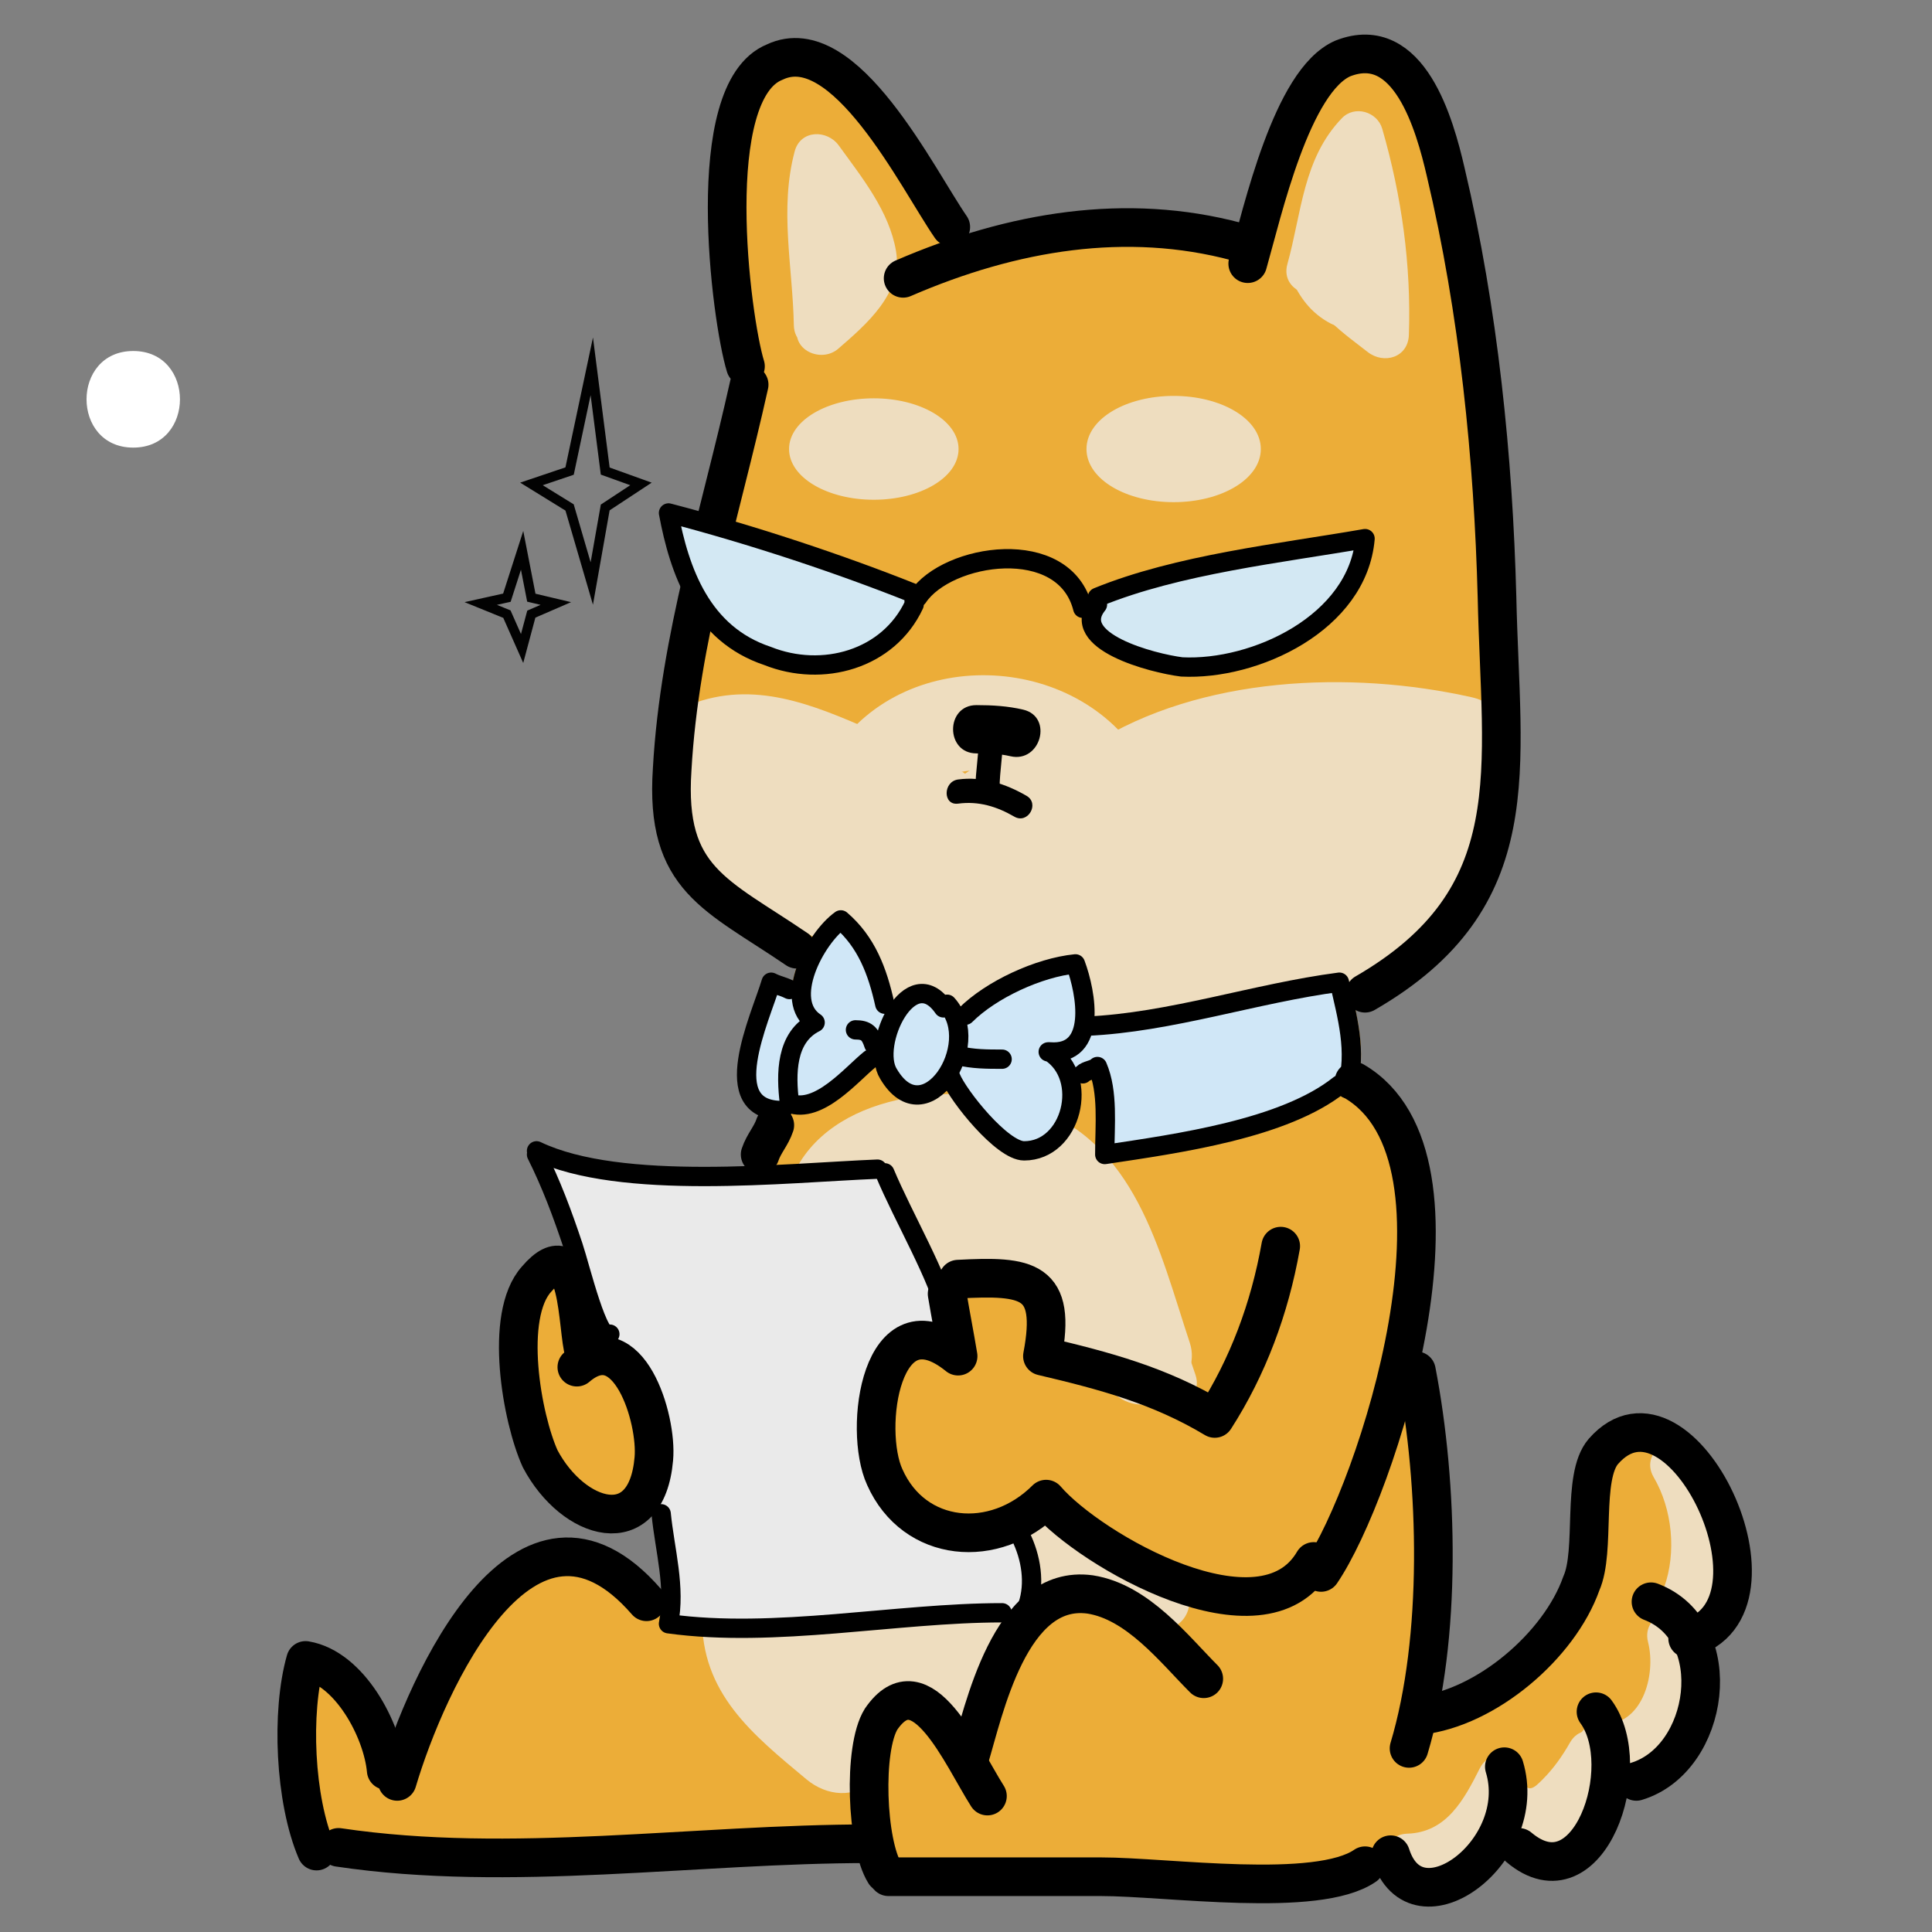 <?xml version="1.0" encoding="utf-8"?>
<!-- Generator: Adobe Illustrator 16.0.0, SVG Export Plug-In . SVG Version: 6.00 Build 0)  -->
<!DOCTYPE svg PUBLIC "-//W3C//DTD SVG 1.1//EN" "http://www.w3.org/Graphics/SVG/1.1/DTD/svg11.dtd">
<svg version="1.1" xmlns="http://www.w3.org/2000/svg" xmlns:xlink="http://www.w3.org/1999/xlink" x="0px" y="0px" width="100px"
	 height="100px" viewBox="0 0 100 100" enable-background="new 0 0 100 100" xml:space="preserve">
<rect x="0" y="0" width="100" height="100" fill="#808080" stroke="none"/>
<g id="Layer_3">
	<path fill="#ECAD38" stroke="#ECAD38" stroke-linecap="round" stroke-linejoin="round" stroke-miterlimit="10" d="M29.857,70.763
		c2.657-2.277,4.175,2.656,3.985,4.744c-0.379,4.364-4.174,3.226-5.882,0c-0.949-2.088-1.897-7.4-0.189-9.298
		c2.277-2.657,2.087,2.656,2.467,3.795L29.857,70.763z"/>
	<path fill="#ECAD38" stroke="#ECAD38" stroke-linecap="round" stroke-linejoin="round" stroke-miterlimit="10" d="M38.63,18.916
		c-0.759-2.467-2.277-14.231,1.518-15.75c3.605-1.708,7.4,6.072,9.108,8.539l0.917,1.383c4.619-1.471,9.312-1.843,13.884-0.624
		l0.813,0.129c0.832-3.084,2.292-8.563,4.646-9.573c3.416-1.328,4.744,3.416,5.313,5.882c1.708,7.211,2.467,14.801,2.656,22.012
		c0.19,8.918,1.708,15.56-6.831,20.494l-1.073,0.544c0.315,1.402,0.573,2.896,0.125,4.39l0.379-0.38
		c3.617,2.109,3.724,7.943,2.601,13.587l0.626,1.403c1.058,5.47,1.296,12.744-0.048,18.314l0.237-0.478
		c3.415-0.379,7.211-3.605,8.349-6.831c0.76-1.708,0-5.503,1.139-6.831c3.985-4.554,10.058,8.159,4.364,9.678l0.156-0.049
		c1.307,2.559,0.065,6.586-2.813,7.449l-1.393,0.165c-0.384,2.751-2.279,5.271-4.68,3.25l-1.135-0.589
		c-1.323,2.592-4.563,3.934-5.507,0.969l-1.328,0.569c-2.467,1.708-10.246,0.569-13.662,0.569c-3.605,0-7.4,0-11.005,0l-0.19-0.19
		c-0.273-0.437-0.483-1.156-0.622-1.996l-0.137,0.479c-9.108,0-18.596,1.518-27.515,0.189l-1.138,0.19
		c-1.139-2.657-1.329-7.211-0.569-9.867c2.277,0.379,3.985,3.604,4.174,5.692l0.569,0.569c1.518-5.124,6.642-16.509,12.903-9.298
		l1.139,1.138c5.503,0.76,11.765-0.568,17.268-0.568l1.328-0.38c0.38-1.139,0.189-2.467-0.38-3.605l-0.475-0.641
		c-2.465,1.113-5.341,0.314-6.546-2.396c-1.139-2.467-0.19-9.487,3.795-6.262l0,0c-0.189-1.139-0.379-2.087-0.569-3.226v1.139
		c-0.379-1.897-2.277-5.124-3.226-7.4l-0.379-0.19c-1.774,0.071-4.08,0.248-6.499,0.333l0.426-1.092
		c0.19-0.569,0.569-0.948,0.759-1.518l0.759-1.139c-0.19-1.519-0.19-3.416,1.328-4.175c-0.986-0.657-0.833-2.01-0.272-3.219
		l-0.676-0.576c-4.174-2.846-6.831-3.605-6.452-9.298c0.38-6.831,2.467-13.093,3.985-19.924L38.63,18.916z"/>
</g>
<g id="Layer_5">
	
		<ellipse class="resume_eyebrow" fill="#EEDDBF" stroke="#EEDDBF" stroke-width="0.5" stroke-miterlimit="10" cx="60.748" cy="23.242" rx="4.262" ry="2.5"/>
	
		<ellipse class="resume_eyebrow" fill="#EEDDBF" stroke="#EEDDBF" stroke-width="0.25" stroke-miterlimit="10" cx="45.228" cy="23.242" rx="4.262" ry="2.5"/>
	<g>
		<g>
			<path fill="#EEDDBF" d="M43.59,16.833c-0.053-2.769-0.776-5.606-0.044-8.334c-0.762,0.099-1.523,0.199-2.285,0.298
				c0.72,0.997,1.437,1.986,2.053,3.052c1.178,2.04-0.191,3.133-1.691,4.433c0.696,0.405,1.393,0.811,2.089,1.216
				c0.517-1.638,0.834-3.296,1.044-4.999c0.197-1.598-2.305-1.579-2.5,0c-0.182,1.477-0.508,2.916-0.956,4.334
				c-0.401,1.273,1.2,1.988,2.089,1.216c1.449-1.256,3.355-2.88,2.989-5.049c-0.35-2.069-1.763-3.809-2.96-5.465
				c-0.605-0.837-1.983-0.826-2.285,0.298c-0.799,2.985-0.103,5.976-0.044,9C41.121,18.443,43.621,18.447,43.59,16.833L43.59,16.833
				z"/>
		</g>
	</g>
	<g>
		<g>
			<path fill="#EEDDBF" d="M69.045,14.333c0.596-2.133,0.563-4.772,2.179-6.449c-0.696-0.184-1.393-0.368-2.089-0.551
				c0.945,3.281,1.405,6.584,1.288,10.001c0.711-0.294,1.423-0.589,2.134-0.884c-0.825-0.647-1.759-1.289-2.385-2.146
				c-0.625-0.856,0.031-2.035,0.414-2.839c-0.72,0-1.438,0-2.158,0c0.475,1.052,0.141,2.31,0.54,3.368
				c0.563,1.493,2.98,0.847,2.41-0.665c-0.476-1.261-0.213-2.682-0.792-3.965c-0.375-0.831-1.775-0.805-2.158,0
				c-0.681,1.428-1.249,2.835-0.854,4.425c0.388,1.559,2.041,2.67,3.215,3.59c0.839,0.657,2.094,0.292,2.134-0.884
				c0.124-3.628-0.373-7.181-1.378-10.666c-0.256-0.888-1.427-1.238-2.089-0.551c-2.015,2.089-2.081,4.898-2.821,7.551
				C66.2,15.224,68.612,15.883,69.045,14.333L69.045,14.333z"/>
		</g>
	</g>
	<g>
		<g>
			<path fill="#EEDDBF" d="M70.138,14.587c-0.328-0.172-0.385-0.213-0.578-0.403c-0.079-0.079-0.271-0.337-0.348-0.517
				c-0.264-0.627-0.815-1.071-1.537-0.873c-0.593,0.163-1.139,0.909-0.873,1.538c0.437,1.038,1.055,1.881,2.074,2.413
				c0.604,0.315,1.354,0.16,1.71-0.448C70.918,15.731,70.741,14.902,70.138,14.587L70.138,14.587z"/>
		</g>
	</g>
	<g>
		<g>
			<path fill="#EEDDBF" d="M47.499,41.428c1.727-2.617,6.161-1.674,7.516,0.833c1.532,2.837,5.85,0.313,4.316-2.523
				c-3.23-5.98-12.428-6.474-16.15-0.833C41.399,41.605,45.731,44.106,47.499,41.428L47.499,41.428z"/>
		</g>
	</g>
	<g>
		<g>
			<path fill="#EEDDBF" d="M45.602,38.008c-2.949-1.275-5.994-2.725-9.26-1.752c-3.083,0.918-1.769,5.744,1.329,4.821
				c1.828-0.544,3.759,0.535,5.407,1.248c1.251,0.541,2.67,0.383,3.42-0.897C47.124,40.361,46.854,38.549,45.602,38.008
				L45.602,38.008z"/>
		</g>
	</g>
	<g>
		<g>
			<path fill="#EEDDBF" d="M59.102,42.825c4.42-2.79,10.745-3.035,15.74-1.915c3.141,0.705,4.476-4.116,1.33-4.821
				c-6.271-1.407-14.036-1.09-19.594,2.418C53.86,40.224,56.366,44.552,59.102,42.825L59.102,42.825z"/>
		</g>
	</g>
	<g>
		<g>
			<path fill="#EEDDBF" d="M35.015,42.262c1.695,3.249,5.25,5.265,8.397,6.897c0.642-1.523,1.284-3.046,1.926-4.569
				c-1.999-0.75-3.476-2.353-5.403-3.248c-0.642,1.523-1.284,3.046-1.926,4.569c1.839,0.644,4.05,1.202,5.996,0.667
				c0.693-0.19,1.499-0.614,2.009-1.125c1.22-1.22-0.174-1.3,1.257-1.001c2.859,0.597,7.146,1.548,7.813-2.453
				c0.284-1.709-1.103-3.774-3.076-3.075c-4.355,1.543-11.972,10.821-3.499,12.654c5.41,1.171,9.094-5.486,4.716-9.252
				c-4.991-4.294-11.439,5.725-7.486,10.089c2.649,2.925,8.126,0.867,10.869-0.646c3.643-2.01,4.659-5.992,3.644-9.767
				c-0.362-1.345-1.758-2.065-3.076-1.746c-7.058,1.71-5.607,13.662,2.101,11.896c3.511-0.804,5.782-3.117,6.954-6.445
				c1.091-3.1-0.856-5.839-4.057-5.707c-5.1,0.21-9.357,12.49-3.397,14.13c2.435,0.669,4.412-1.448,5.812-3.112
				c1.245-1.48,3.758-7.345,5.646-7.732c-0.811-0.214-1.621-0.429-2.432-0.643c-1.001-0.863-4.234,2.951-4.789,3.628
				c-1.189,1.453-1.271,2.959-0.917,4.728c0.268,1.335,1.834,2.091,3.076,1.746c2.223-0.617,3.781-1.792,5.223-3.577
				c1.519-1.881,2.619-5.156,5.11-5.923c-1.056-0.804-2.11-1.607-3.165-2.411c0.17,2.628-4.156,4.604-5.601,6.399
				c-1.698,2.11,0.422,5.452,3.029,3.926c2.432-1.422,4.372-3.009,5.896-5.396c1.741-2.726-2.588-5.231-4.316-2.523
				c-1.069,1.674-2.429,2.623-4.104,3.603c1.01,1.309,2.02,2.618,3.029,3.926c2.665-3.311,7.384-4.997,7.065-9.934
				c-0.102-1.566-1.527-2.915-3.165-2.411c-5.01,1.543-5.73,8.222-10.333,9.5c1.025,0.582,2.051,1.164,3.076,1.746
				c-0.21-1.044,3.306-3.344,3.993-4.106c1.062-1.177,1.527-2.842,1.503-4.39c-0.049-3.185-4.166-3.378-5.913-1.448
				c-2.125,2.346-3.501,5.264-5.45,7.758c-0.487,0.624-1.033,1.183-1.607,1.726c0.535,0.209,1.069,0.419,1.604,0.629
				c-0.057-0.846,0.072-1.662,0.385-2.448c0.175-0.612,0.974-4.828-0.481-1.936c-1.344,2.668-4.851,0.206-2.446-0.376
				c-1.025-0.582-2.051-1.164-3.076-1.746c0.712,2.646-0.576,3.94-2.906,4.903c-0.98,0.56-1.933,0.458-2.857-0.306
				c1.236-0.759,1.328-1.382,0.275-1.867c0.339,0.474-0.253,1.006,0.016,0.462c0.595-1.207,2.147-2.341,3.382-2.779
				c-1.025-1.025-2.051-2.05-3.076-3.075c0.202-1.213-3.733-1.619-5.087-1.246c-0.828,0.228-1.768,1.009-2.213,1.724
				c-0.813,1.309-2.334,0.394-3.625-0.058c-2.663-0.933-4.497,3.376-1.926,4.569c2.352,1.092,4.141,2.831,6.597,3.752
				c2.669,1.001,4.417-3.277,1.926-4.569c-2.385-1.237-5.313-2.631-6.603-5.103C37.84,36.878,33.525,39.407,35.015,42.262
				L35.015,42.262z"/>
		</g>
	</g>
	<g>
		<g>
			<path fill="#EEDDBF" d="M65.508,38.089c-0.656,0.219-1.303,0.456-1.93,0.752c-1.232,0.582-1.539,2.324-0.896,3.42
				c0.732,1.251,2.188,1.479,3.42,0.897c0.485-0.229-0.568,0.217,0.007,0.002c0.24-0.09,0.485-0.168,0.729-0.25
				c1.291-0.431,2.122-1.708,1.746-3.075C68.237,38.575,66.801,37.658,65.508,38.089L65.508,38.089z"/>
		</g>
	</g>
	<g>
		<g>
			<path fill="#EEDDBF" d="M38.181,41.928c0.598,1.409,1.995,2.524,3.494,2.816c1.336,0.261,2.693-0.358,3.075-1.746
				c0.34-1.237-0.408-2.814-1.746-3.075c-0.2-0.039-0.807-0.278-0.09,0.038c-0.194-0.085-0.653-0.474-0.056,0.021
				c-0.16-0.132-0.503-0.622-0.047,0.011c-0.13-0.181-0.226-0.384-0.313-0.588c-0.533-1.255-2.359-1.519-3.42-0.897
				c-0.559,0.327-0.977,0.869-1.149,1.494C37.733,40.714,37.905,41.278,38.181,41.928L38.181,41.928z"/>
		</g>
	</g>
	<g>
		<g>
			<path fill="#EEDDBF" d="M45.332,63.426c0.991-2.277,4.98-2.104,6.906-1.225c3.075,1.404,3.584,5.786,4.523,8.628
				c1.225-0.941,2.449-1.883,3.673-2.823c-0.381-0.265-0.957-0.9-0.972-0.465c0.02-0.593-0.148-1.463-0.465-1.972
				c-0.938-1.508-2.019-2.646-3.616-3.45c-3.177-1.601-7.139-1.344-10.304,0.054c-2.944,1.299-0.397,5.605,2.523,4.316
				c1.55-0.684,6.929-0.984,6.837,1.799c-0.079,2.366,1.907,2.95,3.473,4.034c1.796,1.245,4.339-0.809,3.673-2.823
				c-1.597-4.823-2.79-10.402-8.246-12.246c-3.975-1.342-10.433-0.694-12.323,3.649C39.742,63.827,44.048,66.376,45.332,63.426
				L45.332,63.426z"/>
		</g>
	</g>
	<g>
		<g>
			<path fill="#EEDDBF" d="M36.34,83.661c-0.067,3.978,2.619,6.117,5.399,8.435c1.045,0.872,2.507,1.028,3.535,0
				c0.898-0.897,1.048-2.662,0-3.535c-1.592-1.328-3.973-2.588-3.934-4.899C41.394,80.436,36.394,80.44,36.34,83.661L36.34,83.661z"
				/>
		</g>
	</g>
	<g>
		<g>
			<path fill="#EEDDBF" d="M43.102,87.486c0.814-0.511,1.342-0.604,2.24-0.247c-0.368-1.394-0.735-2.786-1.103-4.179
				c-1.32,1.213-2.444,2.051-3.143,3.769c-0.967,2.375,2.556,4.165,4.178,2.433c0.706-0.754,1.486-1.425,2.338-2.007
				c0.458-0.313,0.963-0.579,1.189-0.648c-0.88,0.269-2.125-0.882-2.008-1.708c-0.062,0.432-0.225,0.855-0.364,1.265
				c-0.941,2.766,3.118,4.268,4.569,1.927c0.539-0.868,0.932-1.89,1.609-2.661c2.118-2.412-1.404-5.963-3.535-3.535
				c-0.988,1.125-1.609,2.411-2.391,3.673c1.523,0.642,3.046,1.284,4.57,1.927c0.938-2.759,0.169-6.525-3.568-5.752
				c-2.247,0.466-4.418,2.356-5.944,3.985c1.393,0.811,2.786,1.621,4.178,2.433c0.212-0.521,1.423-1.164,1.857-1.563
				c1.516-1.393,0.529-3.529-1.103-4.179c-2.046-0.813-4.264-0.396-6.093,0.753C37.855,84.879,40.362,89.206,43.102,87.486
				L43.102,87.486z"/>
		</g>
	</g>
	<g>
		<g>
			<path fill="#EEDDBF" d="M52.468,78.826c0.179,0.942,0.321,1.892,0.5,2.834c0.247,1.307,2.041,1.074,2.41,0
				c0.377-0.63,0.078-0.764-0.896-0.403c0.158,0.149,0.29,0.341,0.426,0.511c0.275,0.341,0.586,0.603,0.936,0.865
				c1.083,0.814,2.703,0.708,3.866,1.44c1.368,0.862,2.622-1.302,1.262-2.158c-0.986-0.621-2.052-0.891-3.167-1.186
				c-0.78-0.206-1.046-0.668-1.555-1.24c-1.426-1.6-2.809,0.132-3.281,1.507c0.804,0,1.606,0,2.41,0
				c-0.179-0.943-0.32-1.892-0.5-2.834C54.577,76.579,52.168,77.251,52.468,78.826L52.468,78.826z"/>
		</g>
	</g>
	<g>
		<g>
			<path fill="#EEDDBF" d="M58.635,68.993c0.176,0.976,0.518,1.897,0.833,2.833c0.511,1.52,2.926,0.868,2.41-0.664
				c-0.314-0.937-0.656-1.858-0.833-2.833c-0.121-0.671-0.926-1.042-1.537-0.873C58.807,67.648,58.514,68.323,58.635,68.993
				L58.635,68.993z"/>
		</g>
	</g>
	<g>
		<g>
			<path fill="#EEDDBF" d="M72.84,97.411c2.989-0.087,4.659-2.131,5.912-4.619c0.724-1.436-1.433-2.702-2.158-1.262
				c-0.817,1.623-1.724,3.322-3.754,3.381C71.231,94.958,71.227,97.458,72.84,97.411L72.84,97.411z"/>
		</g>
	</g>
	<g>
		<g>
			<path fill="#EEDDBF" d="M76.594,93.459c0.916,1.493,2.369,2.046,3.962,1.227c1.249-0.643,2.19-2.04,2.863-3.227
				c0.797-1.404-1.363-2.663-2.158-1.262c-0.394,0.694-0.843,1.331-1.406,1.897c-0.473,0.475-0.729,0.712-1.103,0.103
				C77.911,90.826,75.748,92.081,76.594,93.459L76.594,93.459z"/>
		</g>
	</g>
	<g>
		<g>
			<path fill="#EEDDBF" d="M79.507,96.078c1.045-0.019,2.045-0.366,2.717-1.2c0.427-0.53,0.521-1.247,0-1.768
				c-0.442-0.443-1.34-0.531-1.768,0c-0.101,0.124-0.202,0.234-0.318,0.343c0.104-0.097-0.223,0.097-0.047,0.026
				c-0.321,0.129-0.307,0.094-0.584,0.099C77.896,93.606,77.894,96.106,79.507,96.078L79.507,96.078z"/>
		</g>
	</g>
	<g>
		<g>
			<path fill="#EEDDBF" d="M82.84,91.744c3.852,0.269,5.692-4.186,4.872-7.415c-0.396-1.563-2.808-0.899-2.41,0.664
				c0.438,1.726-0.313,4.4-2.462,4.251C81.23,89.132,81.241,91.633,82.84,91.744L82.84,91.744z"/>
		</g>
	</g>
	<g>
		<g>
			<path fill="#EEDDBF" d="M85.594,76.459c0.969,1.652,1.187,3.896,0.541,5.703c-0.544,1.521,1.872,2.171,2.41,0.664
				c0.86-2.405,0.489-5.442-0.793-7.629C86.938,73.808,84.776,75.065,85.594,76.459L85.594,76.459z"/>
		</g>
	</g>
	<polygon class="star_1" fill="none" stroke="#020202" stroke-width="0.5" stroke-miterlimit="10" points="29.482,26.266 
		30.631,30.202 31.326,26.266 33.176,25.048 31.326,24.382 30.631,18.96 29.482,24.382 27.508,25.048 	"/>
	<polygon class="star_2" fill="none" stroke="#020202" stroke-width="0.5" stroke-miterlimit="10" points="26.237,31.787 
		27.024,33.566 27.501,31.787 28.769,31.237 27.501,30.936 27.024,28.485 26.237,30.936 24.883,31.237 	"/>
</g>
<g id="Layer_4">
	
		<path fill="#D0E7F7" stroke="#D0E5F7" stroke-width="0.75" stroke-linecap="round" stroke-linejoin="round" stroke-miterlimit="10" d="
		M49.536,52.939c-0.091-0.352-0.257-0.681-0.513-0.962l-0.189,0.189c-0.85-1.227-1.792-0.765-2.41,0.198l-0.626-0.388
		c-0.379-1.708-0.949-3.226-2.277-4.365c-0.895,0.639-1.962,2.312-2.042,3.684l-0.615-0.079c-0.379-0.189-0.569-0.189-0.949-0.379
		c-0.569,1.898-2.846,6.641,0.569,6.641l0.379-0.379c1.518,0.569,3.226-1.519,4.175-2.277l0.718-0.445
		c-0.03,0.465,0.037,0.894,0.231,1.204c0.988,1.68,2.285,1.199,3.033,0.058l0.193,0.133c0.379,0.948,2.657,3.795,3.795,3.795
		c1.797,0,2.789-2.014,2.387-3.62l0.649-0.365c0.189-0.189,0.569-0.189,0.759-0.379c0.569,1.328,0.379,3.036,0.379,4.554
		c3.796-0.569,9.299-1.328,12.145-3.605l0.38,0.19c0.569-1.897,0-3.796-0.38-5.503c-4.364,0.57-8.729,2.087-13.093,2.277
		l-0.146,0.031c0.214-1.021-0.105-2.407-0.424-3.257c-1.897,0.19-4.364,1.328-5.692,2.656"/>
	
		<path fill="#EAEAEA" stroke="#EAEAEA" stroke-width="0.75" stroke-linecap="round" stroke-linejoin="round" stroke-miterlimit="10" d="
		M33.55,76.893c0.144-0.381,0.245-0.84,0.292-1.386c0.143-1.566-0.676-4.732-2.215-5.257l-0.062-1.195
		c-0.569,0.569-1.518-3.415-1.897-4.554c-0.569-1.708-1.139-3.226-1.897-4.744v-0.189c4.364,2.087,12.903,1.139,17.647,0.948
		l0.379,0.19c0.949,2.276,2.846,5.503,3.226,7.4v-1.139c0.19,1.139,0.38,2.087,0.569,3.226l0,0
		c-3.985-3.226-4.934,3.795-3.795,6.262c1.248,2.809,4.292,3.563,6.812,2.268l0.209,0.769c0.569,1.139,0.76,2.467,0.38,3.605
		l-1.328,0.38c-5.503,0-11.765,1.328-17.268,0.568c0.379-1.897-0.19-3.795-0.379-5.692L33.55,76.893z"/>
</g>
<g id="Layer_2">
	<g>
		<g>
			<path fill="#FFFFFF" d="M6.897,23.168c3.224,0,3.224-5,0-5S3.673,23.168,6.897,23.168L6.897,23.168z"/>
		</g>
	</g>
	<path fill="none" stroke="#000000" stroke-width="2" stroke-linecap="round" stroke-linejoin="round" stroke-miterlimit="10" d="
		M49.212,11.75c-1.708-2.467-5.503-10.247-9.108-8.539c-3.795,1.518-2.277,13.283-1.518,15.75"/>
	<path fill="none" stroke="#000000" stroke-width="2" stroke-linecap="round" stroke-linejoin="round" stroke-miterlimit="10" d="
		M46.746,14.406c5.693-2.467,11.575-3.416,17.268-1.897"/>
	<path fill="none" stroke="#000000" stroke-width="2" stroke-linecap="round" stroke-linejoin="round" stroke-miterlimit="10" d="
		M64.582,13.647c0.76-2.657,2.277-9.488,4.934-10.626c3.416-1.328,4.744,3.416,5.313,5.882c1.708,7.211,2.467,14.801,2.656,22.012
		c0.19,8.918,1.708,15.56-6.831,20.494"/>
	<path fill="none" stroke="#000000" stroke-width="2" stroke-linecap="round" stroke-linejoin="round" stroke-miterlimit="10" d="
		M38.776,19.909c-1.518,6.831-3.605,13.093-3.985,19.924c-0.379,5.692,2.277,6.452,6.452,9.298"/>
	<path fill="none" stroke="#000000" stroke-linecap="round" stroke-linejoin="round" stroke-miterlimit="10" d="M48.833,52.167
		c-1.708-2.467-3.795,1.897-2.846,3.415c1.897,3.227,4.934-1.518,3.036-3.604"/>
	<path fill="none" stroke="#000000" stroke-linecap="round" stroke-linejoin="round" stroke-miterlimit="10" d="M49.972,52.546
		c1.328-1.328,3.795-2.466,5.692-2.656c0.569,1.519,1.139,4.744-1.328,4.555c-0.189,0,0,0,0,0c2.087,1.328,1.139,5.123-1.328,5.123
		c-1.139,0-3.416-2.847-3.795-3.795"/>
	<path fill="none" stroke="#000000" stroke-linecap="round" stroke-linejoin="round" stroke-miterlimit="10" d="M49.592,54.634
		c0.759,0.189,1.519,0.189,2.277,0.189"/>
	<path fill="none" stroke="#000000" stroke-linecap="round" stroke-linejoin="round" stroke-miterlimit="10" d="M45.797,51.978
		c-0.379-1.708-0.949-3.226-2.277-4.365c-1.329,0.949-3.036,4.174-1.329,5.313c-1.518,0.759-1.518,2.656-1.328,4.175
		c1.518,0.569,3.226-1.519,4.175-2.277"/>
	<path fill="none" stroke="#000000" stroke-linecap="round" stroke-linejoin="round" stroke-miterlimit="10" d="M45.228,54.064
		c-0.189-0.569-0.379-0.759-0.949-0.759"/>
	<path fill="none" stroke="#000000" stroke-linecap="round" stroke-linejoin="round" stroke-miterlimit="10" d="M56.233,53.115
		c4.364-0.189,8.729-1.707,13.093-2.277c0.38,1.708,0.949,3.606,0.38,5.503"/>
	<path fill="none" stroke="#000000" stroke-linecap="round" stroke-linejoin="round" stroke-miterlimit="10" d="M56.044,55.582
		c0.189-0.189,0.569-0.189,0.759-0.379c0.569,1.328,0.379,3.036,0.379,4.554c3.796-0.569,9.299-1.328,12.145-3.605"/>
	<path fill="none" stroke="#000000" stroke-linecap="round" stroke-linejoin="round" stroke-miterlimit="10" d="M40.863,51.218
		c-0.379-0.189-0.569-0.189-0.949-0.379c-0.569,1.898-2.846,6.641,0.569,6.641"/>
	<path fill="none" stroke="#000000" stroke-width="2" stroke-linecap="round" stroke-linejoin="round" stroke-miterlimit="10" d="
		M70.085,55.962c6.831,3.984,1.139,21.252-1.707,25.427"/>
	<path fill="none" stroke="#000000" stroke-width="2" stroke-linecap="round" stroke-linejoin="round" stroke-miterlimit="10" d="
		M66.29,64.501c-0.569,3.226-1.708,6.262-3.415,8.918c-2.847-1.708-5.693-2.467-8.919-3.226c0.759-3.984-0.759-4.175-4.364-3.984"/>
	<path fill="none" stroke="#000000" stroke-width="2" stroke-linecap="round" stroke-linejoin="round" stroke-miterlimit="10" d="
		M49.022,66.968c0.19,1.139,0.38,2.087,0.569,3.226l0,0c-3.985-3.226-4.934,3.795-3.795,6.262c1.518,3.416,5.692,3.795,8.35,1.139
		c2.276,2.656,11.195,7.78,13.852,3.226"/>
	<path fill="none" stroke="#000000" stroke-width="2" stroke-linecap="round" stroke-linejoin="round" stroke-miterlimit="10" d="
		M29.857,70.763c2.657-2.277,4.175,2.656,3.985,4.744c-0.379,4.364-4.174,3.226-5.882,0c-0.949-2.088-1.897-7.4-0.189-9.298
		c2.277-2.657,2.087,2.656,2.467,3.795"/>
	<path fill="none" stroke="#000000" stroke-width="2" stroke-linecap="round" stroke-linejoin="round" stroke-miterlimit="10" d="
		M40.104,58.239c-0.19,0.569-0.569,0.948-0.759,1.518"/>
	<path fill="none" stroke="#000000" stroke-width="2" stroke-linecap="round" stroke-linejoin="round" stroke-miterlimit="10" d="
		M33.463,82.907c-6.262-7.211-11.385,4.174-12.903,9.298"/>
	<path fill="none" stroke="#000000" stroke-width="2" stroke-linecap="round" stroke-linejoin="round" stroke-miterlimit="10" d="
		M19.99,91.636c-0.189-2.088-1.897-5.313-4.174-5.692c-0.759,2.656-0.569,7.21,0.569,9.867"/>
	<path fill="none" stroke="#000000" stroke-width="2" stroke-linecap="round" stroke-linejoin="round" stroke-miterlimit="10" d="
		M17.523,95.62c8.918,1.328,18.406-0.189,27.515-0.189"/>
	<path fill="none" stroke="#000000" stroke-width="2" stroke-linecap="round" stroke-linejoin="round" stroke-miterlimit="10" d="
		M62.306,86.892c-1.519-1.518-3.416-3.984-5.883-4.364c-4.175-0.569-5.502,6.072-6.262,8.539"/>
	<path fill="none" stroke="#000000" stroke-width="2" stroke-linecap="round" stroke-linejoin="round" stroke-miterlimit="10" d="
		M51.11,92.964c-1.329-2.087-3.416-7.021-5.503-3.985c-0.949,1.519-0.759,6.452,0.19,7.97"/>
	<path fill="none" stroke="#000000" stroke-width="2" stroke-linecap="round" stroke-linejoin="round" stroke-miterlimit="10" d="
		M45.987,97.139c3.605,0,7.4,0,11.005,0c3.416,0,11.195,1.139,13.662-0.569"/>
	<path fill="none" stroke="#000000" stroke-width="2" stroke-linecap="round" stroke-linejoin="round" stroke-miterlimit="10" d="
		M73.312,70.952c1.138,5.883,1.328,13.853-0.38,19.545"/>
	<path fill="none" stroke="#000000" stroke-width="2" stroke-linecap="round" stroke-linejoin="round" stroke-miterlimit="10" d="
		M73.501,88.789c3.415-0.379,7.211-3.605,8.349-6.831c0.76-1.708,0-5.503,1.139-6.831c3.985-4.554,10.058,8.159,4.364,9.678"/>
	<path fill="none" stroke="#000000" stroke-width="2" stroke-linecap="round" stroke-linejoin="round" stroke-miterlimit="10" d="
		M85.455,82.907c3.985,1.518,3.036,8.159-0.759,9.298"/>
	<path fill="none" stroke="#000000" stroke-width="2" stroke-linecap="round" stroke-linejoin="round" stroke-miterlimit="10" d="
		M82.609,88.6c2.087,2.846-0.38,10.057-3.985,7.021"/>
	<path fill="none" stroke="#000000" stroke-width="2" stroke-linecap="round" stroke-linejoin="round" stroke-miterlimit="10" d="
		M77.865,91.445c1.328,4.365-4.554,8.729-5.883,4.555"/>
	<path fill="none" stroke="#000000" stroke-linecap="round" stroke-linejoin="round" stroke-miterlimit="10" d="M27.771,59.757
		c0.759,1.519,1.328,3.036,1.897,4.744c0.379,1.139,1.328,5.123,1.897,4.554"/>
	<path fill="none" stroke="#000000" stroke-linecap="round" stroke-linejoin="round" stroke-miterlimit="10" d="M27.771,59.567
		c4.364,2.087,12.903,1.139,17.647,0.948"/>
	<path fill="none" stroke="#000000" stroke-linecap="round" stroke-linejoin="round" stroke-miterlimit="10" d="M45.797,60.706
		c0.949,2.276,2.846,5.503,3.226,7.4"/>
	<path fill="none" stroke="#000000" stroke-linecap="round" stroke-linejoin="round" stroke-miterlimit="10" d="M34.222,78.353
		c0.189,1.897,0.759,3.795,0.379,5.692c5.503,0.76,11.765-0.568,17.268-0.568"/>
	<path fill="none" stroke="#000000" stroke-linecap="round" stroke-linejoin="round" stroke-miterlimit="10" d="M52.817,79.491
		c0.569,1.139,0.76,2.467,0.38,3.605"/>
	<g>
		<g>
			<path d="M50.541,38.996c0.598,0,1.171,0.008,1.755,0.146c1.568,0.368,2.233-2.042,0.664-2.411
				c-0.799-0.188-1.602-0.234-2.419-0.234C48.928,36.495,48.928,38.995,50.541,38.996L50.541,38.996z"/>
		</g>
	</g>
	<g>
		<g>
			<path d="M50.675,38.125c-0.012,0.89-0.177,1.767-0.189,2.657c-0.011,0.807,1.239,0.805,1.25,0
				c0.013-0.89,0.177-1.767,0.189-2.657C51.936,37.318,50.686,37.32,50.675,38.125L50.675,38.125z"/>
		</g>
	</g>
	<g>
		<g>
			<path d="M49.592,41.596c1.058-0.141,1.998,0.146,2.91,0.674c0.699,0.405,1.328-0.676,0.631-1.079
				c-1.081-0.626-2.283-1.013-3.541-0.845C48.805,40.451,48.795,41.703,49.592,41.596L49.592,41.596z"/>
		</g>
	</g>
	<path fill="#D3E8F3" stroke="#000000" stroke-linecap="round" stroke-linejoin="round" stroke-miterlimit="10" d="M56.803,30.915
		c4.175-1.708,9.487-2.277,13.852-3.036c-0.379,4.364-5.692,6.831-9.487,6.641c-1.519-0.189-5.883-1.328-4.364-3.226V30.915z"/>
	<path fill="none" stroke="#000000" stroke-linecap="round" stroke-linejoin="round" stroke-miterlimit="10" d="M56.044,31.484
		c-0.949-3.795-7.021-2.847-8.539-0.569"/>
	<path fill="#D3E8F3" stroke="#000000" stroke-linecap="round" stroke-linejoin="round" stroke-miterlimit="10" d="M47.315,30.725
		c-3.795-1.518-8.349-3.036-12.713-4.174c0.569,3.036,1.708,6.262,5.123,7.4c2.847,1.138,6.262,0.189,7.59-2.657V30.725z"/>
</g>
</svg>